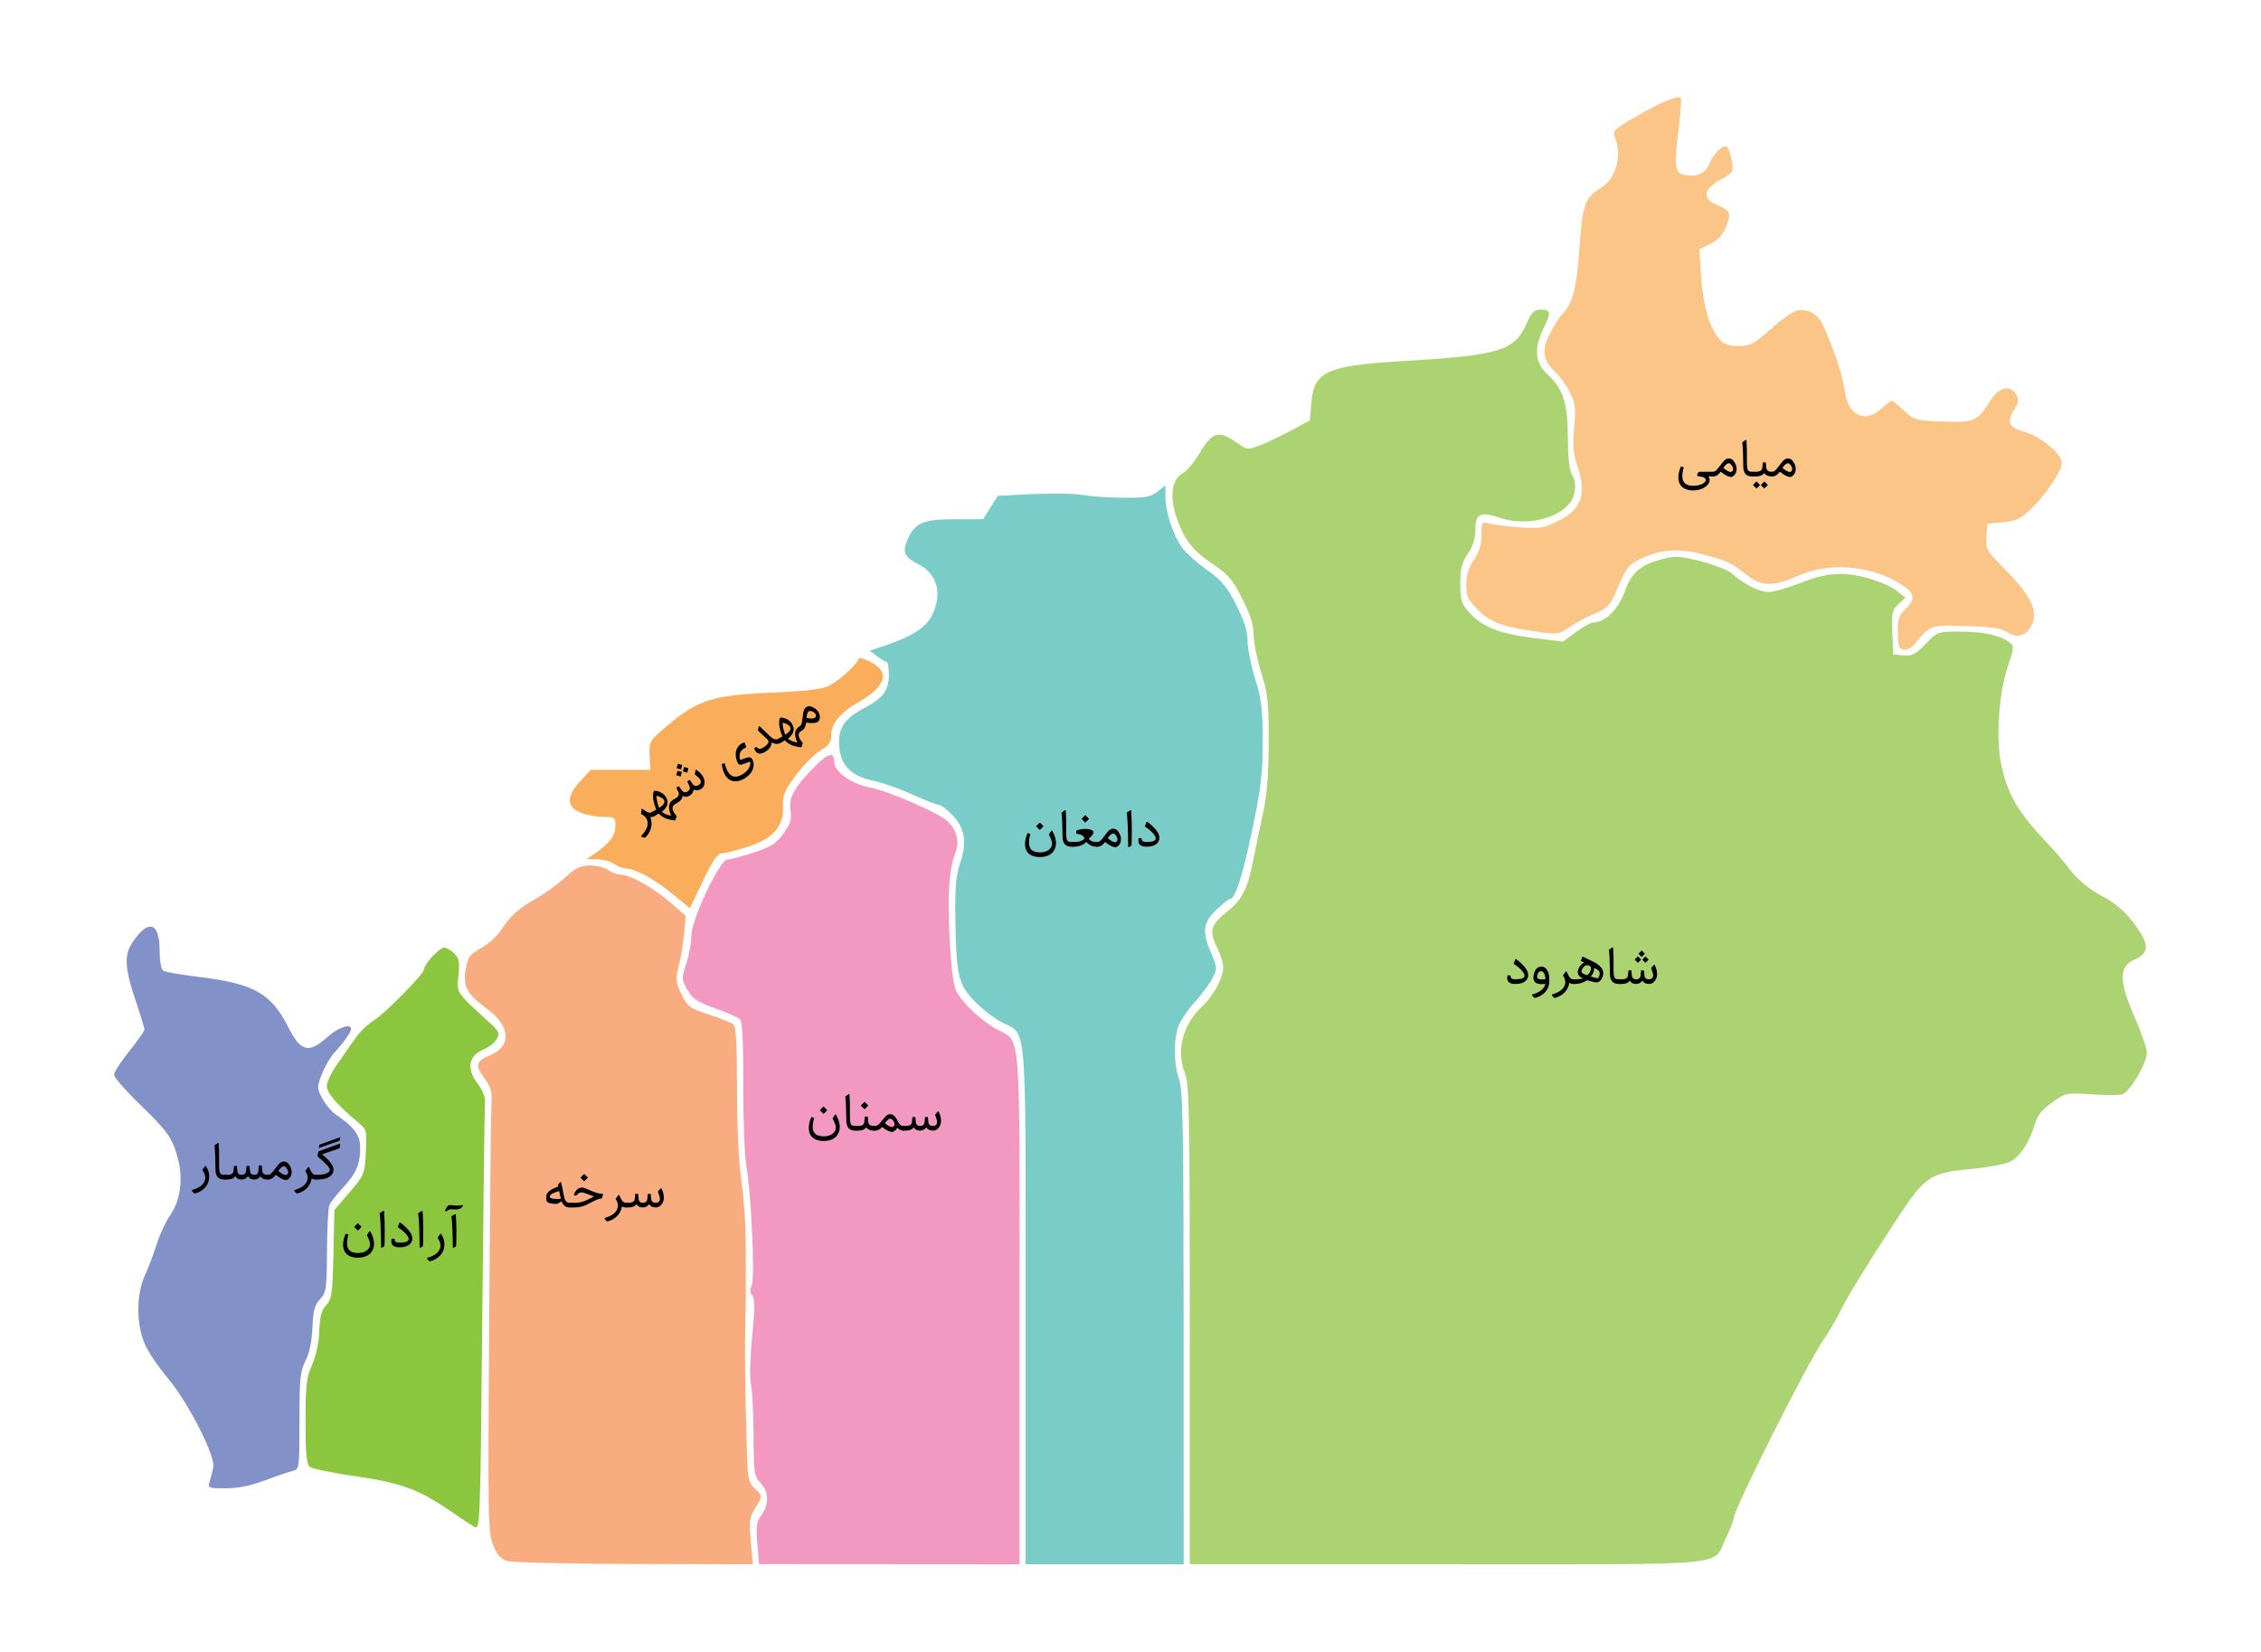 <?xml version="1.0" encoding="utf-8"?>
<!-- Generator: Adobe Illustrator 22.0.0, SVG Export Plug-In . SVG Version: 6.00 Build 0)  -->
<svg version="1.1" id="svg2" xmlns:cc="http://creativecommons.org/ns#" xmlns:dc="http://purl.org/dc/elements/1.1/" xmlns:rdf="http://www.w3.org/1999/02/22-rdf-syntax-ns#" xmlns="http://www.w3.org/2000/svg" xmlns:xlink="http://www.w3.org/1999/xlink" x="0px" y="0px" viewBox="0 0 595.275 435" enable-background="new 0 0 595.275 435" xml:space="preserve">
<g id="layer1">
	<a xlink:href="http://aryanic.com" id="سمنان"><path id="path3365" d="M199.388,406.503c-0.391-4.526-0.216-5.724,1.093-7.548c2.059-2.872,1.967-6.09-0.245-8.449   c-1.674-1.785-1.803-2.66-1.839-12.451c-0.021-5.792-0.33-11.875-0.687-13.516c-0.374-1.725-0.236-7.051,0.324-12.614   c0.745-7.388,0.752-9.896,0.03-10.765c-0.645-0.778-0.695-1.596-0.156-2.604c0.912-1.703-0.11-24.308-1.44-31.834   c-0.466-2.64-0.818-12.136-0.782-21.102c0.045-10.905-0.226-16.594-0.816-17.184c-0.484-0.485-3.438-1.791-6.559-2.898   c-4.711-1.674-5.955-2.501-7.314-4.872c-1.583-2.761-1.594-2.995-0.3-6.95c0.737-2.252,1.34-5.57,1.34-7.373   c0-4.213,7.499-20.025,9.488-20.009c0.722,0.006,3.801-0.799,6.844-1.79c4.573-1.488,5.938-2.355,7.866-5.011   c1.851-2.544,2.244-3.773,1.901-5.915c-0.555-3.457,0.809-6.068,5.882-11.277c3.925-4.03,5.618-4.546,5.618-1.711   c0,2.623,4.606,5.882,9.601,6.792c4.337,0.79,17.531,6.483,19.956,8.612c2.658,2.332,3.533,5.432,2.379,8.433   c-1.724,4.484-2.146,10.476-1.567,22.259c0.411,8.396,0.966,12.723,1.845,14.399c1.641,3.13,6.55,7.717,10.661,9.962   c6.357,3.471,5.928-1.868,5.928,73.563v67.279l-34.292-0.023l-34.292-0.021L199.388,406.503L199.388,406.503z" fill="#F399C1"/></a>
	<g>
		<path d="M220.891,298.024c-0.561,1.622-1.937,2.434-4.129,2.434c-0.971,0-1.789-0.21-2.454-0.629    c-0.912-0.574-1.367-1.513-1.367-2.816c0-0.93,0.223-1.887,0.67-2.871l0.752,0.226c-0.26,0.852-0.39,1.625-0.39,2.317    c0,1.695,0.946,2.543,2.837,2.543c1.426,0,2.417-0.444,2.974-1.333c0.173-0.27,0.26-0.604,0.26-1.005    c0-0.515-0.28-1.302-0.841-2.358l0.656-1.005c0.041-0.055,0.082-0.082,0.123-0.082c0.05,0,0.125,0.093,0.226,0.28    c0.592,1.117,0.889,2.133,0.889,3.049C221.096,297.215,221.028,297.633,220.891,298.024z M216.906,291.441l0.848,0.848    c0.037,0.041,0.03,0.089-0.021,0.144l-0.807,0.813c-0.068,0.059-0.134,0.057-0.198-0.007l-0.793-0.793    c-0.064-0.063-0.064-0.128,0-0.191l0.813-0.813C216.803,291.391,216.855,291.391,216.906,291.441z"/>
		<path d="M225.478,297.73h-0.369c-1.449,0-2.212-0.797-2.29-2.393c-0.027-0.523-0.045-1.47-0.055-2.837    c-0.014-1.29-0.082-2.552-0.205-3.787l0.902-0.595c0.123-0.082,0.191-0.016,0.205,0.198c0.086,1.099,0.121,2.933,0.103,5.503    c-0.009,1.268,0.093,2.039,0.308,2.317c0.182,0.241,0.538,0.362,1.066,0.362h0.335c0.109,0,0.164,0.178,0.164,0.533v0.171    C225.642,297.555,225.587,297.73,225.478,297.73z"/>
		<path d="M227.549,295.447l0.13-1.408h0.786l0.137,1.415c0.068,0.697,0.551,1.046,1.449,1.046h0.137    c0.109,0,0.164,0.178,0.164,0.533v0.171c0,0.351-0.055,0.526-0.164,0.526h-0.123c-0.957,0-1.623-0.297-1.996-0.889    c-0.428,0.592-1.098,0.889-2.01,0.889h-0.649c-0.25,0-0.376-0.176-0.376-0.526v-0.171c0-0.355,0.125-0.533,0.376-0.533h0.615    C226.977,296.5,227.485,296.148,227.549,295.447z M227.686,290.211l0.848,0.848c0.037,0.041,0.03,0.089-0.021,0.144l-0.807,0.813    c-0.068,0.059-0.134,0.057-0.198-0.007l-0.793-0.793c-0.064-0.063-0.064-0.128,0-0.191l0.813-0.813    C227.583,290.16,227.635,290.16,227.686,290.211z"/>
		<path d="M230.113,296.5h0.246c0.456,0,0.889-0.253,1.299-0.759c0.702-0.856,1.203-1.444,1.504-1.764    c0.365-0.383,0.777-0.574,1.237-0.574c0.401,0,0.743,0.146,1.025,0.438c0.378,0.378,0.772,0.987,1.183,1.825    c0.264,0.557,0.693,0.834,1.285,0.834h0.123c0.109,0,0.164,0.178,0.164,0.533v0.171c0,0.351-0.055,0.526-0.164,0.526h-0.123    c-0.647,0-1.206-0.253-1.675-0.759c-0.41,0.729-0.868,1.097-1.374,1.101c-0.629,0-1.497-0.434-2.604-1.299    c-0.506,0.639-1.13,0.957-1.873,0.957h-0.253c-0.25,0-0.376-0.176-0.376-0.526v-0.171    C229.737,296.678,229.862,296.5,230.113,296.5z M232.99,295.782c0.761,0.661,1.358,0.991,1.791,0.991    c0.483,0,0.725-0.253,0.725-0.759c0-0.296-0.112-0.597-0.335-0.902c-0.25-0.347-0.533-0.52-0.848-0.52    C233.982,294.593,233.537,294.989,232.99,295.782z"/>
		<path d="M237.94,296.5h0.561c0.998,0,1.529-0.346,1.593-1.039l0.116-1.306h0.779l0.116,1.292c0.059,0.701,0.438,1.053,1.135,1.053    c0.715,0,1.105-0.344,1.169-1.032l0.123-1.306h0.772l0.116,1.313c0.059,0.684,0.451,1.025,1.176,1.025    c0.748-0.004,1.124-0.367,1.128-1.087c0-0.255-0.18-0.88-0.54-1.873l0.745-0.861c0.078-0.091,0.164-0.038,0.26,0.157    c0.378,0.82,0.567,1.598,0.567,2.331c0,0.638-0.185,1.21-0.554,1.716c-0.41,0.564-0.927,0.848-1.552,0.848    c-0.834,0-1.413-0.294-1.736-0.882c-0.442,0.588-1.012,0.882-1.709,0.882c-0.775,0-1.324-0.294-1.647-0.882    c-0.383,0.588-1.08,0.882-2.092,0.882h-0.526c-0.25,0-0.376-0.176-0.376-0.526v-0.171C237.564,296.678,237.689,296.5,237.94,296.5    z"/>
	</g>
	<a xlink:href="http://aryanic.com" id="میامی"><path id="path3363" d="M500.173,170.591c-0.293-0.293-0.533-2.291-0.533-4.438c0-3.138,0.392-4.269,2-5.758   c2.753-2.552,2.511-4.11-1-6.428c-7.645-5.046-19.014-6.035-27.178-2.364c-6.492,2.919-9.761,2.88-13.56-0.164   c-4.007-3.212-5.223-3.781-11.712-5.487c-6.252-1.643-11.064-1.29-16.182,1.187c-3.361,1.627-3.825,2.252-6.678,8.997   c-1.368,3.236-2.19,4.058-5.451,5.445c-2.112,0.898-5.13,2.521-6.706,3.604c-2.745,1.887-3.118,1.936-8.786,1.132   c-8.847-1.255-11.997-2.441-15.329-5.773c-2.589-2.589-3.02-3.527-3.02-6.584c0-2.483,0.605-4.459,2-6.512   c1.396-2.058,2-4.027,2-6.529c0-3.509,0.045-3.57,2.199-3.025c1.21,0.306,4.816,0.748,8.016,0.981   c5.21,0.381,6.261,0.199,10.109-1.749c6.174-3.123,7.472-7.127,4.799-14.802c-0.944-2.713-1.121-5.1-0.716-9.688   c0.467-5.264,0.314-6.532-1.135-9.367c-0.92-1.804-2.553-4.104-3.628-5.112c-3.492-3.273-3.903-5.778-1.671-10.182   c1.079-2.131,2.47-4.381,3.09-5.001c2.949-2.949,3.971-6.727,4.715-17.43c0.814-11.693,1.439-13.481,5.597-16.01   c3.986-2.425,5.699-8.279,3.848-13.152c-0.74-1.946-0.479-2.221,5.377-5.648c6.159-3.605,11.17-5.707,11.891-4.986   c0.211,0.211,0.008,3.387-0.452,7.059c-1.35,10.756-1.187,12.599,1.162,13.189c3.193,0.802,5.71-0.24,6.772-2.804   c1.236-2.985,3.837-5.398,4.75-4.409c0.376,0.407,0.918,2.058,1.204,3.668c0.498,2.808,0.38,3.004-2.903,4.812   c-4.588,2.526-5.017,5.043-1.135,6.665c3.714,1.552,3.964,2.134,2.493,5.811c-0.876,2.188-2.11,3.532-4.131,4.495l-2.883,1.374   l0.468,7.203c0.498,7.685,2.228,13.587,4.838,16.513c1.192,1.337,2.487,1.8,5.036,1.8c3.027,0,4.011-0.518,8.378-4.414   c2.721-2.428,5.819-4.633,6.889-4.902c2.801-0.703,5.66,0.89,7.002,3.901c2.981,6.688,5.188,13.379,5.689,17.244   c0.844,6.521,5.37,8.641,9.76,4.57c1.187-1.1,2.351-2,2.587-2c0.236,0,1.68,1.167,3.208,2.594   c2.656,2.479,3.104,2.605,10.227,2.879c8.319,0.318,9.071-0.019,12.664-5.673c2.201-3.463,5.256-4.076,6.716-1.346   c0.688,1.284,0.604,2.083-0.371,3.572c-2.302,3.511-1.665,5.073,2.514,6.178c4.165,1.102,9.829,5.828,9.829,8.203   c0,2.037-4.104,8.196-7.975,11.974c-2.737,2.669-3.933,3.247-7.442,3.6l-4.183,0.42l-0.247,3.422c-0.232,3.219,0.021,3.694,4.307,8   c7.497,7.536,9.52,11.679,7.521,15.412c-1.46,2.729-3.705,3.384-6.138,1.79c-1.669-1.094-4.217-1.485-11.008-1.691   c-9.487-0.289-9.429-0.309-13.428,4.569C502.856,171.122,501.181,171.601,500.173,170.591L500.173,170.591z" fill="#FCC588"/></a>
	<g>
		<path d="M445.762,127.917c1.408,0,2.438-0.328,3.09-0.984c0.168-0.168,0.253-0.333,0.253-0.492c0-0.228-0.128-0.431-0.383-0.608    c-0.26-0.182-0.629-0.301-1.107-0.355c-0.424-0.041-0.661-0.075-0.711-0.103c-0.05-0.023-0.068-0.096-0.055-0.219    c0.082-0.615,0.284-0.923,0.608-0.923h3.589c0.109,0,0.164,0.178,0.164,0.533v0.171c0,0.351-0.055,0.526-0.164,0.526l-1.34-0.007    c0.278,0.201,0.417,0.506,0.417,0.916c0,0.72-0.436,1.37-1.306,1.948c-0.825,0.551-1.859,0.827-3.104,0.827    c-0.957,0-1.772-0.209-2.447-0.629c-0.921-0.574-1.381-1.513-1.381-2.816c0-0.93,0.224-1.887,0.67-2.871l0.752,0.226    c-0.26,0.852-0.39,1.625-0.39,2.317C442.919,127.074,443.866,127.921,445.762,127.917z"/>
		<path d="M450.978,124.232h0.109c0.36,0,0.776-0.312,1.251-0.937c0.557-0.729,0.998-1.296,1.326-1.702    c0.469-0.583,0.967-0.875,1.49-0.875c0.51,0,0.932,0.219,1.265,0.656c0.528,0.688,0.793,1.39,0.793,2.105    c0,0.711-0.226,1.283-0.677,1.716c-0.287,0.273-0.557,0.41-0.807,0.41c-0.629,0-1.527-0.458-2.693-1.374    c-0.625,0.82-1.271,1.23-1.941,1.23h-0.116c-0.251,0-0.376-0.175-0.376-0.526v-0.171    C450.602,124.41,450.727,124.232,450.978,124.232z M453.719,123.207c0.824,0.711,1.461,1.066,1.907,1.066    c0.191,0,0.35-0.065,0.476-0.195c0.125-0.13,0.188-0.304,0.188-0.523c0-0.324-0.109-0.64-0.328-0.95    c-0.287-0.415-0.559-0.622-0.813-0.622C454.757,121.983,454.28,122.391,453.719,123.207z"/>
		<path d="M461.635,125.463h-0.369c-1.449,0-2.213-0.797-2.29-2.393c-0.027-0.524-0.046-1.47-0.055-2.837    c-0.014-1.29-0.082-2.552-0.205-3.787l0.902-0.595c0.123-0.082,0.191-0.016,0.205,0.198c0.087,1.098,0.12,2.933,0.103,5.503    c-0.01,1.267,0.094,2.04,0.308,2.317c0.183,0.242,0.538,0.362,1.066,0.362h0.335c0.109,0,0.164,0.178,0.164,0.533v0.171    C461.8,125.288,461.745,125.463,461.635,125.463z"/>
		<path d="M461.567,124.232h0.684c1.09,0,1.666-0.351,1.729-1.053l0.13-1.408h0.786l0.137,1.415    c0.068,0.697,0.552,1.046,1.449,1.046h0.137c0.109,0,0.164,0.178,0.164,0.533v0.171c0,0.351-0.055,0.526-0.164,0.526h-0.123    c-0.957,0-1.622-0.296-1.996-0.889c-0.429,0.592-1.167,0.889-2.215,0.889h-0.718c-0.25,0-0.376-0.175-0.376-0.526v-0.171    C461.191,124.41,461.317,124.232,461.567,124.232z M462.531,126.851l0.807,0.807c0.036,0.045,0.03,0.091-0.021,0.137l-0.772,0.779    c-0.063,0.059-0.126,0.059-0.185,0l-0.766-0.766c-0.059-0.059-0.057-0.121,0.007-0.185l0.772-0.772    C462.425,126.8,462.476,126.8,462.531,126.851z M464.602,128.573c-0.059,0.059-0.121,0.059-0.185,0l-0.759-0.766    c-0.059-0.059-0.057-0.121,0.007-0.185l0.772-0.772c0.051-0.05,0.1-0.05,0.15,0l0.813,0.813c0.041,0.037,0.034,0.08-0.021,0.13    L464.602,128.573z"/>
		<path d="M466.544,124.232h0.109c0.359,0,0.777-0.312,1.251-0.937c0.556-0.729,0.998-1.296,1.326-1.702    c0.47-0.583,0.966-0.875,1.49-0.875c0.511,0,0.933,0.219,1.265,0.656c0.529,0.688,0.793,1.39,0.793,2.105    c0,0.711-0.226,1.283-0.677,1.716c-0.287,0.273-0.556,0.41-0.807,0.41c-0.629,0-1.526-0.458-2.693-1.374    c-0.624,0.82-1.271,1.23-1.941,1.23h-0.116c-0.25,0-0.376-0.175-0.376-0.526v-0.171    C466.168,124.41,466.294,124.232,466.544,124.232z M469.285,123.207c0.825,0.711,1.46,1.066,1.907,1.066    c0.191,0,0.35-0.065,0.475-0.195c0.126-0.13,0.188-0.304,0.188-0.523c0-0.324-0.109-0.64-0.328-0.95    c-0.287-0.415-0.558-0.622-0.813-0.622C470.321,121.983,469.845,122.391,469.285,123.207z"/>
	</g>
	<a xlink:href="http://aryanic.com" id="سرخه"><path id="path3361" d="M133.636,411.072c-1.805-0.531-2.752-1.568-3.816-4.178   c-1.321-3.236-1.391-7.16-1.037-58.222c0.208-30.114,0.484-56.372,0.613-58.353c0.187-2.864-0.193-4.17-1.86-6.399   c-2.503-3.345-2.245-4.467,1.372-5.979c5.882-2.457,5.594-7.646-0.683-12.281c-5.365-3.965-6.388-5.897-5.575-10.535   c0.552-3.15,1.055-3.831,4.051-5.482c1.882-1.039,4.26-3.201,5.283-4.805c2.325-3.645,4.573-5.635,9.603-8.505   c2.173-1.24,5.452-3.64,7.29-5.333c2.697-2.488,3.945-3.079,6.496-3.079c1.737,0,3.856,0.528,4.711,1.174   c0.855,0.645,2.303,1.186,3.218,1.2c2.563,0.039,8.327,3.244,12.998,7.227l4.223,3.6l-0.368,4.4   c-0.202,2.42-0.833,6.291-1.399,8.601c-0.949,3.861-0.896,4.486,0.676,7.718c1.572,3.237,2.14,3.658,7.158,5.304   c2.997,0.984,5.899,2.146,6.449,2.58c0.741,0.588,1,5.008,1,17.1c0,10.099,0.44,19.274,1.157,24.102   c0.636,4.287,1.151,11.755,1.146,16.596c-0.008,4.84,0.002,10.239,0.02,12c0.018,1.76-0.039,5.719-0.123,8.799   c-0.185,6.697-0.1,15.252,0.303,30.554c0.276,10.543,0.428,11.474,2.099,13.03c2.193,2.045,2.192,1.992,0.133,5.326   c-1.467,2.373-1.601,3.42-1.107,8.693l0.563,5.997l-31.093-0.072C150.029,411.81,134.957,411.461,133.636,411.072L133.636,411.072z   " fill="#F9AC80"/></a>
	<g>
		<path d="M150.305,317.963h-0.355c-1.007,0-1.705-0.54-2.092-1.62l-1.176,0.697h-0.007c-1.727-0.027-2.659-0.314-2.796-0.861    c-0.041-0.164-0.064-0.441-0.068-0.834c0-0.264,0.032-0.503,0.096-0.718c0.242-0.82,1.265-1.538,3.069-2.153l-0.089-0.458    l0.554-0.656c0.059-0.068,0.1-0.106,0.123-0.116c0.1-0.045,0.178,0.068,0.232,0.342l0.731,3.609    c0.205,1.025,0.681,1.538,1.429,1.538h0.349c0.109,0,0.164,0.178,0.164,0.533v0.171    C150.469,317.788,150.415,317.963,150.305,317.963z M144.782,315.276c0.146,0.297,0.761,0.444,1.846,0.444    c0.187,0,0.39-0.004,0.608-0.014l0.424-0.021l-0.458-2.051c-1.235,0.388-1.982,0.718-2.242,0.991    c-0.15,0.155-0.226,0.306-0.226,0.451C144.734,315.146,144.75,315.213,144.782,315.276z"/>
		<path d="M155.125,313.349c1.449,0.675,2.618,1.015,3.507,1.019c0.127,0,0.171,0.068,0.13,0.205l-0.308,1.032    c-0.72,0.019-1.814,0.444-3.281,1.278c-1.271,0.721-2.536,1.08-3.794,1.08h-1.142c-0.25,0-0.376-0.175-0.376-0.526v-0.171    c0-0.355,0.125-0.533,0.376-0.533h1.374c1.043,0,2.212-0.337,3.507-1.012l1.299-0.67c-0.26-0.055-0.884-0.277-1.873-0.67    c-0.633-0.255-1.124-0.383-1.47-0.383c-0.451,0-0.927,0.306-1.429,0.916l-0.581-0.273l0.055-0.137    c0.488-1.198,1.206-1.795,2.153-1.791C153.61,312.718,154.227,312.93,155.125,313.349z M153.874,309.199l0.848,0.848    c0.037,0.041,0.03,0.089-0.021,0.144l-0.807,0.813c-0.068,0.06-0.134,0.058-0.198-0.007l-0.793-0.793    c-0.064-0.063-0.064-0.127,0-0.191l0.813-0.813C153.771,309.149,153.823,309.149,153.874,309.199z"/>
		<path d="M159.26,320.704c1.969-0.542,3.094-1.467,3.377-2.775c0.032-0.132,0.048-0.282,0.048-0.451    c0-0.578-0.205-1.166-0.615-1.764l0.752-1.032c0.078-0.104,0.164-0.055,0.26,0.15c0.228,0.479,0.426,0.866,0.595,1.162    c0.283,0.492,0.663,0.738,1.142,0.738h0.212c0.109,0,0.164,0.178,0.164,0.533v0.171c0,0.352-0.055,0.526-0.164,0.526h-0.178    c-0.433,0-0.8-0.1-1.101-0.301c-0.082,0.516-0.25,1.023-0.506,1.524c-0.401,0.757-1.021,1.384-1.859,1.88    c-0.424,0.251-0.875,0.434-1.354,0.547c-0.05,0.014-0.1,0.021-0.15,0.021c-0.096,0-0.216-0.077-0.362-0.232    c-0.055-0.055-0.134-0.154-0.239-0.301c-0.086-0.113-0.13-0.205-0.13-0.273C159.151,320.764,159.188,320.723,159.26,320.704z"/>
		<path d="M164.962,316.732h0.561c0.998,0,1.529-0.346,1.593-1.039l0.116-1.306h0.779l0.116,1.292    c0.059,0.702,0.438,1.053,1.135,1.053c0.715,0,1.105-0.344,1.169-1.032l0.123-1.306h0.772l0.116,1.313    c0.059,0.684,0.451,1.025,1.176,1.025c0.748-0.004,1.124-0.366,1.128-1.087c0-0.255-0.18-0.879-0.54-1.873l0.745-0.861    c0.078-0.091,0.164-0.038,0.26,0.157c0.378,0.82,0.567,1.598,0.567,2.331c0,0.639-0.185,1.21-0.554,1.716    c-0.41,0.565-0.927,0.848-1.552,0.848c-0.834,0-1.413-0.294-1.736-0.882c-0.442,0.588-1.012,0.882-1.709,0.882    c-0.775,0-1.324-0.294-1.647-0.882c-0.383,0.588-1.08,0.882-2.092,0.882h-0.526c-0.25,0-0.376-0.175-0.376-0.526v-0.171    C164.586,316.91,164.711,316.732,164.962,316.732z"/>
	</g>
	<a xlink:href="http://aryanic.com" id="دامغان"><path id="path3359" d="M270.036,344.247c0-76.145,0.351-71.716-5.909-74.847c-3.806-1.901-8.962-6.578-10.449-9.475   c-1.561-3.039-1.99-6.632-2.153-18c-0.117-8.135,0.16-11.333,1.273-14.682c1.849-5.563,1.246-9.211-2.089-12.65   c-1.422-1.467-3.034-2.668-3.585-2.668c-0.549,0-3.697-1.23-6.996-2.734c-3.301-1.504-7.946-3.138-10.326-3.631   c-5.643-1.172-8.427-3.962-8.848-8.867c-0.408-4.757,1.206-7.358,6.227-10.029c5.346-2.844,6.816-4.768,6.839-8.939   c0.01-1.87-0.252-3.408-0.582-3.417c-0.33-0.009-1.466-0.684-2.524-1.497l-1.924-1.479l3.124-1.021   c7.468-2.438,11.579-4.958,13.166-8.067c2.941-5.766,1.609-11.044-3.438-13.619c-3.707-1.892-4.306-3.159-2.986-6.341   c1.887-4.555,4.141-5.559,12.481-5.559h7.48l1.94-3.074l1.941-3.074l9.069-0.474c4.988-0.261,10.869-0.159,13.069,0.226   c2.199,0.385,7.102,0.722,10.893,0.749c5.807,0.04,7.225-0.214,8.999-1.61l2.108-1.658v3.115c0,3.981,2.125,10.292,4.544,13.495   c1.036,1.372,3.948,3.948,6.47,5.724c3.749,2.64,5.135,4.304,7.587,9.106c2.14,4.189,3.004,6.909,3.012,9.476   c0.008,1.98,0.906,6.48,2,10c1.679,5.402,1.987,7.988,1.987,16.583c0,8.566-0.441,12.286-2.788,23.417   c-2.595,12.315-4.433,17.99-5.832,18.008c-0.317,0.004-1.93,1.285-3.579,2.85c-3.543,3.357-3.818,5.742-1.337,11.512   c1.597,3.709,1.607,3.975,0.293,6.549c-0.754,1.475-2.79,4.233-4.523,6.129c-1.734,1.897-3.667,4.676-4.293,6.174   c-1.446,3.461-1.406,10.24,0.084,14.379c0.966,2.681,1.154,13.277,1.165,65.4l0.012,62.199h-20.8h-20.801V344.247L270.036,344.247z   " fill="#79CCC7"/></a>
	<g>
		<path d="M277.824,223.257c-0.561,1.622-1.937,2.434-4.129,2.434c-0.971,0-1.789-0.21-2.454-0.629    c-0.912-0.574-1.367-1.513-1.367-2.816c0-0.93,0.223-1.887,0.67-2.871l0.752,0.226c-0.26,0.852-0.39,1.625-0.39,2.317    c0,1.695,0.946,2.543,2.837,2.543c1.426,0,2.417-0.444,2.974-1.333c0.173-0.27,0.26-0.604,0.26-1.005    c0-0.515-0.28-1.302-0.841-2.358l0.656-1.005c0.041-0.055,0.082-0.082,0.123-0.082c0.05,0,0.125,0.093,0.226,0.28    c0.592,1.117,0.889,2.133,0.889,3.049C278.029,222.447,277.961,222.865,277.824,223.257z M273.839,216.674l0.848,0.848    c0.037,0.041,0.03,0.089-0.021,0.144l-0.807,0.813c-0.068,0.059-0.134,0.057-0.198-0.007l-0.793-0.793    c-0.064-0.064-0.064-0.127,0-0.191l0.813-0.813C273.736,216.624,273.788,216.624,273.839,216.674z"/>
		<path d="M282.411,222.963h-0.369c-1.449,0-2.212-0.797-2.29-2.393c-0.027-0.523-0.045-1.47-0.055-2.837    c-0.014-1.29-0.082-2.552-0.205-3.787l0.902-0.595c0.123-0.082,0.191-0.016,0.205,0.198c0.086,1.098,0.121,2.933,0.103,5.503    c-0.009,1.268,0.093,2.039,0.308,2.317c0.182,0.241,0.538,0.362,1.066,0.362h0.335c0.109,0,0.164,0.178,0.164,0.533v0.171    C282.575,222.787,282.52,222.963,282.411,222.963z"/>
		<path d="M282.343,221.732h0.472c1.326,0,2.233-0.316,2.721-0.95c-0.237-0.725-0.959-1.132-2.167-1.224v-0.793    c0.515-0.314,1.324-0.475,2.427-0.479c0.674,0,1.214,0.1,1.62,0.301c0.342,0.174,0.499,0.387,0.472,0.643    c-0.041,0.414-0.454,0.961-1.237,1.641c0.392,0.574,1.071,0.861,2.037,0.861h0.287c0.109,0,0.164,0.178,0.164,0.533v0.171    c0,0.351-0.055,0.526-0.164,0.526h-0.308c-1.039,0-1.917-0.414-2.632-1.244c-0.93,0.824-2.007,1.24-3.233,1.244h-0.458    c-0.25,0-0.376-0.176-0.376-0.526v-0.171C281.967,221.91,282.092,221.732,282.343,221.732z M285.808,214.726l0.848,0.848    c0.037,0.041,0.03,0.089-0.021,0.144l-0.807,0.813c-0.068,0.059-0.134,0.057-0.198-0.007l-0.793-0.793    c-0.064-0.064-0.064-0.127,0-0.191l0.813-0.813C285.706,214.675,285.758,214.675,285.808,214.726z"/>
		<path d="M288.898,221.732h0.109c0.36,0,0.777-0.313,1.251-0.937c0.556-0.729,0.998-1.296,1.326-1.702    c0.469-0.584,0.966-0.875,1.49-0.875c0.51,0,0.932,0.219,1.265,0.656c0.529,0.688,0.793,1.391,0.793,2.105    c0,0.711-0.226,1.283-0.677,1.716c-0.287,0.273-0.556,0.41-0.807,0.41c-0.629,0-1.527-0.458-2.693-1.374    c-0.625,0.82-1.271,1.23-1.941,1.23h-0.116c-0.25,0-0.376-0.176-0.376-0.526v-0.171    C288.522,221.91,288.648,221.732,288.898,221.732z M291.639,220.707c0.825,0.711,1.46,1.066,1.907,1.066    c0.191,0,0.35-0.064,0.475-0.195c0.125-0.129,0.188-0.304,0.188-0.522c0-0.323-0.109-0.64-0.328-0.95    c-0.287-0.414-0.558-0.622-0.813-0.622C292.676,219.483,292.2,219.891,291.639,220.707z"/>
		<path d="M297.026,223.052c-0.041-4.671-0.168-7.707-0.383-9.105l0.991-0.595c0.114-0.068,0.178-0.004,0.191,0.191    c0.1,1.618,0.153,3.113,0.157,4.484c-0.004,2.898-0.027,4.391-0.068,4.478C297.751,222.865,297.454,223.047,297.026,223.052z"/>
		<path d="M300.567,220.734c0,0.273,0.045,0.477,0.137,0.608c0.178,0.26,0.559,0.39,1.142,0.39c1.622,0,2.434-0.314,2.434-0.943    c0-0.154-0.052-0.338-0.157-0.547c-0.359-0.766-1.265-1.631-2.714-2.598l0.438-1.169c0.046-0.123,0.167-0.109,0.362,0.041    c2.027,1.586,3.042,2.958,3.042,4.115c0,0.319-0.06,0.597-0.178,0.834c-0.483,0.998-1.556,1.497-3.22,1.497    c-1.436,0-2.148-0.523-2.14-1.572c0-0.219,0.032-0.463,0.096-0.731L300.567,220.734z"/>
	</g>
	<a xlink:href="http://aryanic.com" id="مهدی شهر"><path id="path3357" d="M177.236,235.535c-4.741-3.926-9.968-6.795-12.453-6.836c-0.852-0.014-2.246-0.555-3.101-1.2   c-0.854-0.645-2.834-1.193-4.399-1.216l-2.848-0.043l2-1.357c3.919-2.661,5.6-4.859,5.6-7.322c0-2.313-0.165-2.437-3.227-2.437   c-1.773,0-4.474-0.52-6-1.159c-3.708-1.549-3.718-4.236-0.031-8.253l2.743-2.988h7.857h7.855l-0.189-3.758   c-0.188-3.712-0.126-3.813,4.96-8.128c7.683-6.517,11.76-7.784,27.229-8.46c9.467-0.414,13.425-0.899,15.2-1.862   c2.853-1.547,7.601-5.951,7.601-7.049c0-0.426,1.439-0.041,3.199,0.857c5.222,2.664,4.03,6.47-3.341,10.668   c-4.62,2.631-7.06,5.625-7.06,8.667c0,1.818-0.628,2.689-2.905,4.033c-1.599,0.943-4.491,3.869-6.431,6.502   c-3.01,4.089-3.499,5.285-3.349,8.192c0.271,5.233-2.643,8.526-9.43,10.657c-2.945,0.924-5.994,1.681-6.773,1.681   c-0.999,0-2.438,2.14-4.865,7.228l-3.446,7.227L177.236,235.535L177.236,235.535z" fill="#FAAE5C"/></a>
	<g>
		<path d="M168.849,220.067c1.431-1.457,1.94-2.822,1.528-4.096c-0.039-0.13-0.101-0.269-0.185-0.414    c-0.291-0.5-0.763-0.906-1.418-1.217l0.133-1.271c0.015-0.13,0.114-0.13,0.3,0c0.438,0.299,0.804,0.535,1.098,0.707    c0.492,0.284,0.944,0.306,1.358,0.066l0.184-0.106c0.094-0.055,0.23,0.071,0.409,0.379l0.086,0.147    c0.176,0.304,0.217,0.483,0.122,0.538l-0.153,0.089c-0.375,0.218-0.742,0.314-1.104,0.292c0.188,0.487,0.297,1.011,0.328,1.572    c0.032,0.855-0.189,1.709-0.666,2.56c-0.24,0.43-0.539,0.813-0.896,1.152c-0.036,0.037-0.077,0.067-0.12,0.093    c-0.082,0.049-0.226,0.042-0.43-0.019c-0.074-0.021-0.193-0.066-0.357-0.14c-0.133-0.056-0.216-0.113-0.25-0.172    C168.785,220.173,168.796,220.119,168.849,220.067z"/>
		<path d="M171.788,213.771l0.999-0.58c-0.564-1.3-0.849-2.484-0.852-3.552c0.001-0.78,0.108-1.235,0.322-1.365    c0.154-0.089,0.495-0.055,1.023,0.102c0.935,0.275,1.62,0.791,2.06,1.547c0.421,0.725,0.52,1.419,0.298,2.08    c-0.224,0.667-0.693,1.261-1.409,1.781c0.692,0.547,1.514,0.882,2.465,1.005c-0.886-2.063-0.716-3.45,0.51-4.161l0.136-0.079    c0.095-0.055,0.231,0.072,0.41,0.379l0.085,0.147c0.177,0.304,0.217,0.483,0.123,0.538l-0.178,0.104    c-0.82,0.476-0.936,1.22-0.348,2.233c0.221,0.382,0.465,0.697,0.729,0.944l-0.372,1.172c-2.059-0.197-3.504-0.81-4.338-1.838    l-1.047,0.607c-0.217,0.126-0.413,0.037-0.59-0.267l-0.085-0.147C171.552,214.113,171.571,213.896,171.788,213.771z     M173.528,212.737c1.219-0.76,1.643-1.459,1.271-2.098c-0.227-0.39-0.872-0.763-1.938-1.12    C172.822,210.423,173.044,211.495,173.528,212.737z"/>
		<path d="M177.275,210.587l0.484-0.281c0.863-0.501,1.148-1.066,0.856-1.698l-0.555-1.188l0.674-0.391l0.749,1.059    c0.403,0.577,0.907,0.691,1.51,0.341c0.619-0.358,0.783-0.852,0.493-1.479l-0.549-1.191l0.668-0.388l0.76,1.077    c0.394,0.562,0.904,0.66,1.531,0.296c0.645-0.379,0.788-0.881,0.43-1.506c-0.128-0.221-0.597-0.67-1.406-1.349l0.212-1.119    c0.021-0.118,0.122-0.116,0.304,0.005c0.738,0.521,1.292,1.098,1.66,1.732c0.32,0.552,0.447,1.139,0.383,1.762    c-0.072,0.694-0.377,1.198-0.918,1.512c-0.721,0.419-1.369,0.455-1.943,0.109c-0.088,0.73-0.434,1.271-1.036,1.621    c-0.671,0.389-1.292,0.41-1.867,0.064c-0.036,0.701-0.491,1.305-1.367,1.813l-0.455,0.264c-0.217,0.126-0.413,0.037-0.589-0.267    l-0.086-0.147C177.039,210.93,177.058,210.713,177.275,210.587z M179.517,203.351l-0.271,1.019    c-0.013,0.06-0.049,0.084-0.109,0.071l-1.003-0.271c-0.056-0.015-0.074-0.051-0.056-0.11l0.271-1.019    c0.014-0.039,0.039-0.054,0.077-0.045l1.037,0.276C179.51,203.28,179.529,203.307,179.517,203.351z M178.51,201.153l1.037,0.275    c0.051,0.013,0.069,0.042,0.058,0.085l-0.271,1.019c-0.013,0.06-0.051,0.082-0.112,0.065l-1-0.265    c-0.056-0.015-0.074-0.052-0.056-0.11l0.268-1.024C178.447,201.157,178.473,201.143,178.51,201.153z M180.153,201.994l1.046,0.278    c0.044,0.011,0.059,0.038,0.045,0.077l-0.272,1.028c-0.012,0.054-0.047,0.075-0.107,0.062l-1.003-0.271    c-0.056-0.015-0.074-0.052-0.056-0.11l0.271-1.019C180.087,201.995,180.113,201.98,180.153,201.994z"/>
		<path d="M195.354,203.962c1.234-0.716,1.955-1.606,2.165-2.671c0.06-0.288,0.059-0.484-0.003-0.591    c-0.053-0.091-0.152-0.109-0.301-0.055l-1.59,0.582c-0.533,0.198-0.919,0.201-1.157,0.008c-0.074-0.063-0.146-0.155-0.217-0.277    c-0.142-0.245-0.272-0.611-0.394-1.1c-0.325-1.333-0.142-2.447,0.553-3.34c0.223-0.287,0.486-0.519,0.789-0.695    c0.253-0.146,0.532-0.256,0.838-0.327c0.115,0.254,0.264,0.681,0.444,1.283c-0.259,0.134-0.422,0.221-0.489,0.26    c-0.65,0.378-1.047,0.826-1.188,1.345c-0.144,0.542-0.116,1.126,0.084,1.753l1.721-0.604c0.668-0.229,1.145-0.1,1.428,0.389    c0.327,0.564,0.449,1.165,0.366,1.803c-0.183,1.355-1.014,2.467-2.491,3.334c-0.834,0.489-1.65,0.715-2.451,0.679    c-1.088-0.048-1.952-0.627-2.595-1.734c-0.444-0.765-0.721-1.711-0.832-2.837l0.764-0.182c0.203,0.867,0.479,1.6,0.826,2.2    C192.477,204.656,193.72,204.914,195.354,203.962z"/>
		<path d="M200.849,196.909c0.682-0.396,1.13-0.782,1.343-1.159c0.202-0.359,0.184-0.678-0.057-0.955    c-0.018-0.021-0.066-0.069-0.146-0.144l-2.428-2.25l0.188-1.025c0.035-0.211,0.136-0.237,0.301-0.08l2.682,2.578    c0.838,0.81,1.589,1.022,2.251,0.638l0.07-0.041c0.095-0.055,0.231,0.071,0.41,0.379l0.085,0.147    c0.177,0.304,0.217,0.483,0.123,0.538l-0.095,0.055c-0.776,0.451-1.57,0.408-2.382-0.128c-0.066,1.039-0.64,1.876-1.722,2.509    c-1.239,0.725-2.12,0.629-2.64-0.286c-0.109-0.189-0.205-0.416-0.284-0.681l0.693-0.316c0.138,0.236,0.278,0.389,0.424,0.458    C199.95,197.28,200.344,197.202,200.849,196.909z"/>
		<path d="M204.994,194.504l0.999-0.58c-0.564-1.3-0.849-2.484-0.852-3.552c0-0.78,0.107-1.235,0.322-1.365    c0.154-0.089,0.495-0.055,1.023,0.101c0.934,0.275,1.62,0.791,2.06,1.548c0.421,0.725,0.521,1.419,0.298,2.08    c-0.225,0.667-0.693,1.261-1.408,1.781c0.691,0.547,1.512,0.882,2.463,1.005c-0.885-2.063-0.716-3.45,0.511-4.161l0.136-0.079    c0.095-0.055,0.23,0.072,0.409,0.379l0.086,0.147c0.177,0.304,0.218,0.483,0.122,0.538l-0.177,0.103    c-0.819,0.476-0.937,1.22-0.349,2.233c0.223,0.383,0.465,0.697,0.729,0.944l-0.371,1.172c-2.058-0.197-3.504-0.81-4.338-1.838    l-1.047,0.607c-0.216,0.126-0.413,0.037-0.589-0.267l-0.086-0.147C204.758,194.847,204.777,194.63,204.994,194.504z     M206.734,193.471c1.219-0.76,1.643-1.459,1.272-2.098c-0.227-0.39-0.873-0.763-1.938-1.12    C206.028,191.156,206.251,192.229,206.734,193.471z"/>
		<path d="M210.481,191.32l0.094-0.055c0.312-0.181,0.516-0.66,0.612-1.438c0.115-0.909,0.213-1.622,0.293-2.138    c0.113-0.74,0.396-1.241,0.85-1.504c0.441-0.256,0.917-0.279,1.424-0.067c0.802,0.33,1.383,0.805,1.742,1.423    c0.356,0.615,0.448,1.223,0.276,1.823c-0.111,0.381-0.276,0.634-0.492,0.76c-0.544,0.316-1.551,0.371-3.02,0.164    c-0.129,1.023-0.482,1.703-1.062,2.039l-0.101,0.059c-0.217,0.125-0.413,0.037-0.59-0.267l-0.085-0.147    C210.245,191.663,210.264,191.446,210.481,191.32z M212.337,189.058c1.07,0.201,1.799,0.189,2.186-0.035    c0.165-0.096,0.27-0.232,0.313-0.407c0.043-0.176,0.01-0.357-0.101-0.547c-0.162-0.28-0.416-0.499-0.761-0.657    c-0.456-0.214-0.794-0.258-1.016-0.13C212.62,187.479,212.413,188.07,212.337,189.058z"/>
	</g>
	<a xlink:href="http://aryanic.com" id="شاهرود"><path id="path3355" d="M313.253,348.822c-0.008-54.289-0.176-63.5-1.209-65.974   c-2.467-5.903-0.724-12.976,4.371-17.726c3.093-2.885,5.628-7.568,5.628-10.4c0-1.135-0.749-3.531-1.664-5.324   c-2.134-4.184-1.591-6,2.821-9.433c3.79-2.949,5.339-6.056,6.797-13.643c0.465-2.42,1.552-7.64,2.414-11.6   c1.154-5.305,1.576-10.358,1.6-19.2c0.028-10.584-0.203-12.755-1.956-18.4c-1.094-3.52-1.993-8.02-1.999-10   c-0.009-2.561-0.878-5.304-3.013-9.505c-2.553-5.022-3.718-6.387-7.8-9.124c-5.368-3.598-7.579-6.484-9.577-12.5   c-1.776-5.348-1.106-9.835,1.69-11.333c1.106-0.592,3.175-3.07,4.597-5.507c3.103-5.321,4.917-5.861,9.353-2.786   c3.112,2.156,3.161,2.163,6.536,0.845c1.87-0.73,5.56-2.489,8.199-3.909l4.801-2.581l0.416-4.684   c0.732-8.244,3.98-9.737,23.763-10.925c26.12-1.569,29.701-2.672,33.02-10.17c1.173-2.652,1.942-3.421,3.425-3.421   c2.939,0,3.04,0.639,0.818,5.169c-2.454,5.002-2.118,8.869,1.022,11.771c4.227,3.906,5.426,7.549,5.483,16.66   c0.037,5.762,0.402,8.926,1.167,10.073c0.748,1.125,0.934,2.628,0.565,4.586c-1.096,5.84-11.328,9.315-19.468,6.612   c-5.329-1.77-6.612-1.168-6.612,3.103c0,2.311-0.642,4.349-2,6.35c-1.61,2.375-1.995,3.911-1.977,7.912   c0.021,4.391,0.304,5.273,2.448,7.631c3.386,3.723,8.013,5.536,16.925,6.631l7.666,0.942l3.427-2.52   c1.885-1.386,3.943-2.52,4.574-2.52c3.079,0,6.509-3.359,8.22-8.051c1.93-5.291,4.179-7.191,10.354-8.742   c3.09-0.777,4.587-0.666,9.946,0.739c3.473,0.909,7.056,2.335,7.964,3.17c3.01,2.762,7.22,4.879,9.652,4.854   c1.32-0.013,5.102-1.091,8.4-2.394c4.169-1.646,7.395-2.37,10.568-2.373c4.896-0.003,12.119,2.271,15.198,4.784l1.832,1.496   l-1.833,1.722c-1.635,1.534-1.809,2.347-1.601,7.459l0.233,5.737l2.698,0.258c2.275,0.217,3.191-0.254,5.83-3   c3.096-3.222,3.195-3.258,8.9-3.254c6.204,0.005,10.521,0.906,12.99,2.711c1.521,1.113,1.518,1.214-0.27,6.565   c-2.316,6.938-3.131,18.422-1.791,25.257c1.483,7.575,4.241,12.61,10.656,19.468c3.182,3.399,6.323,6.983,6.983,7.964   c1.969,2.921,5.764,6.077,9.727,8.091c2.051,1.042,4.973,3.435,6.495,5.315c5.411,6.697,5.666,9.105,1.169,11.084   c-3.987,1.755-3.942,5.707,0.169,15.049c1.781,4.05,3.239,8.251,3.239,9.339c0,2.845-4.538,10.497-6.535,11.019   c-0.925,0.242-4.613,0.232-8.197-0.021c-6.383-0.45-6.594-0.406-10.19,2.129c-2.753,1.94-3.917,3.418-4.65,5.906   c-1.387,4.696-3.812,8.366-6.419,9.715c-1.232,0.637-5.902,1.503-10.378,1.924c-10.681,1.005-12.142,1.985-19.328,12.979   c-8.209,12.56-12.964,20.295-14.931,24.296c-1.08,2.198-3.085,5.618-4.456,7.6c-4.397,6.358-23.715,44.765-23.715,47.149   c0,0.561-0.914,2.873-2.031,5.138c-3.76,7.616,3.657,6.917-73.248,6.917h-67.901L313.253,348.822L313.253,348.822z" fill="#ABD372"/></a>
	<g>
		<path d="M397.667,256.879c0,0.273,0.045,0.476,0.137,0.607c0.178,0.26,0.558,0.391,1.142,0.391c1.622,0,2.434-0.314,2.434-0.943    c0-0.155-0.053-0.338-0.157-0.547c-0.36-0.766-1.265-1.632-2.714-2.598l0.438-1.17c0.045-0.123,0.166-0.109,0.362,0.041    c2.027,1.586,3.042,2.958,3.042,4.115c0,0.319-0.06,0.598-0.178,0.834c-0.483,0.998-1.557,1.498-3.22,1.498    c-1.436,0-2.149-0.524-2.14-1.572c0-0.219,0.031-0.463,0.096-0.732L397.667,256.879z"/>
		<path d="M403.477,261.855c1.945-0.533,3.073-1.461,3.384-2.783l-0.479,0.049c-1.049,0.109-1.789-0.055-2.222-0.492    c-0.333-0.328-0.481-0.764-0.444-1.307c0.036-0.638,0.191-1.219,0.465-1.742c0.359-0.693,0.899-1.039,1.62-1.039    c0.756,0,1.33,0.428,1.723,1.285c0.264,0.574,0.396,1.289,0.396,2.146c0,0.971-0.153,1.756-0.458,2.357    c-0.388,0.752-1.008,1.381-1.859,1.887c-0.424,0.251-0.875,0.434-1.354,0.547c-0.051,0.014-0.101,0.021-0.15,0.021    c-0.096,0-0.217-0.078-0.362-0.232c-0.055-0.055-0.135-0.155-0.239-0.301c-0.087-0.114-0.13-0.205-0.13-0.273    C403.368,261.914,403.404,261.873,403.477,261.855z M406.902,257.801c-0.06-0.729-0.212-1.269-0.458-1.619    c-0.196-0.287-0.434-0.432-0.711-0.432c-0.429,0-0.725,0.246-0.889,0.738c-0.105,0.319-0.157,0.559-0.157,0.719    c0,0.291,0.152,0.489,0.458,0.594c0.214,0.073,0.485,0.112,0.813,0.117C406.273,257.918,406.588,257.879,406.902,257.801z"/>
		<path d="M408.679,261.848c1.969-0.542,3.094-1.467,3.377-2.775c0.031-0.132,0.048-0.282,0.048-0.451    c0-0.578-0.205-1.166-0.615-1.764l0.752-1.031c0.077-0.105,0.164-0.055,0.26,0.15c0.228,0.479,0.426,0.865,0.595,1.162    c0.282,0.492,0.663,0.738,1.142,0.738h0.212c0.109,0,0.164,0.178,0.164,0.533v0.17c0,0.352-0.055,0.527-0.164,0.527h-0.178    c-0.434,0-0.8-0.101-1.101-0.301c-0.082,0.515-0.251,1.022-0.506,1.523c-0.401,0.757-1.021,1.384-1.859,1.881    c-0.424,0.25-0.875,0.433-1.354,0.547c-0.051,0.014-0.101,0.02-0.15,0.02c-0.096,0-0.217-0.077-0.362-0.232    c-0.055-0.055-0.135-0.154-0.239-0.301c-0.087-0.113-0.13-0.205-0.13-0.273C408.57,261.907,408.606,261.866,408.679,261.848z"/>
		<path d="M414.381,257.877h0.438c0.879,0,1.538-0.08,1.976-0.24c-0.921-0.337-1.388-0.879-1.401-1.627    c0-0.127,0.016-0.264,0.048-0.41c0.195-0.906,0.74-1.629,1.634-2.166l-0.896-0.369l0.424-1.184l2.604,1.23    c1.932,0.916,2.9,1.96,2.905,3.131c0,0.164-0.019,0.328-0.055,0.492c-0.114,0.516-0.311,0.96-0.588,1.334    c-0.319,0.424-0.69,0.635-1.114,0.635c-0.429,0-1.265-0.188-2.509-0.566c-0.998,0.646-2.033,0.971-3.104,0.971h-0.362    c-0.251,0-0.376-0.176-0.376-0.527v-0.17C414.005,258.055,414.13,257.877,414.381,257.877z M417.867,256.803    c0.474-0.305,0.793-0.788,0.957-1.449c0.031-0.127,0.048-0.246,0.048-0.355c0-0.378-0.201-0.631-0.602-0.758    c-0.137-0.041-0.27-0.063-0.396-0.063c-0.456,0-0.857,0.273-1.203,0.82c-0.21,0.328-0.314,0.586-0.314,0.773    c0,0.187,0.082,0.344,0.246,0.471C416.926,256.484,417.347,256.671,417.867,256.803z M418.817,257.139    c0.797,0.277,1.439,0.43,1.928,0.457c0.291-0.479,0.438-0.893,0.438-1.244c0-0.173-0.037-0.33-0.109-0.471    c-0.15-0.306-0.608-0.641-1.374-1.006c0,0.041,0,0.082,0,0.123C419.699,255.814,419.405,256.527,418.817,257.139z"/>
		<path d="M426.528,259.107h-0.369c-1.449,0-2.213-0.798-2.29-2.393c-0.027-0.524-0.046-1.471-0.055-2.838    c-0.014-1.289-0.082-2.552-0.205-3.787l0.902-0.594c0.123-0.082,0.191-0.017,0.205,0.197c0.086,1.099,0.12,2.934,0.103,5.504    c-0.01,1.267,0.093,2.039,0.308,2.316c0.182,0.242,0.537,0.363,1.066,0.363h0.335c0.109,0,0.164,0.178,0.164,0.533v0.17    C426.692,258.932,426.637,259.107,426.528,259.107z"/>
		<path d="M426.46,257.877h0.561c0.998,0,1.528-0.347,1.593-1.039l0.116-1.307h0.779l0.116,1.293    c0.059,0.701,0.438,1.053,1.135,1.053c0.715,0,1.104-0.345,1.169-1.033l0.123-1.305h0.772l0.116,1.313    c0.059,0.684,0.451,1.025,1.176,1.025c0.747-0.005,1.123-0.367,1.128-1.088c0-0.255-0.181-0.879-0.54-1.873l0.745-0.861    c0.077-0.091,0.164-0.038,0.26,0.158c0.378,0.82,0.567,1.597,0.567,2.33c0,0.639-0.185,1.211-0.554,1.717    c-0.41,0.564-0.928,0.848-1.552,0.848c-0.834,0-1.413-0.295-1.736-0.883c-0.442,0.588-1.012,0.883-1.709,0.883    c-0.775,0-1.324-0.295-1.647-0.883c-0.383,0.588-1.08,0.883-2.092,0.883h-0.526c-0.251,0-0.376-0.176-0.376-0.527v-0.17    C426.084,258.055,426.209,257.877,426.46,257.877z M432.031,252.742l-0.745,0.746c-0.041,0.045-0.085,0.047-0.13,0.006    l-0.731-0.738c-0.041-0.041-0.039-0.082,0.007-0.123l0.745-0.744c0.031-0.027,0.062-0.027,0.089,0l0.759,0.758    C432.06,252.679,432.062,252.711,432.031,252.742z M432.263,250.336l0.759,0.76c0.036,0.036,0.038,0.07,0.007,0.102l-0.745,0.746    c-0.041,0.045-0.085,0.045-0.13,0l-0.731-0.732c-0.041-0.041-0.039-0.082,0.007-0.123l0.745-0.752    C432.206,250.309,432.236,250.309,432.263,250.336z M433.261,251.889l0.766,0.766c0.031,0.031,0.031,0.061,0,0.088l-0.752,0.752    c-0.037,0.041-0.078,0.041-0.123,0l-0.731-0.738c-0.041-0.041-0.039-0.082,0.007-0.123l0.745-0.744    C433.204,251.856,433.234,251.856,433.261,251.889z"/>
	</g>
	<a xlink:href="http://aryanic.com" id="گرمسار"><path id="path3353" d="M55.22,390.127c0.313-0.99,0.736-2.7,0.942-3.8c0.558-2.976-6.716-17.188-11.952-23.363   c-2.404-2.833-5.137-6.882-6.071-8.996c-2.282-5.159-2.289-13.081-0.016-18.041c0.908-1.98,2.313-5.698,3.119-8.266   c0.809-2.566,2.45-6.082,3.65-7.814c2.647-3.821,3.382-9.558,1.908-14.926c-1.465-5.333-2.608-6.94-10.124-14.241   c-3.651-3.546-6.64-6.997-6.64-7.669c0-0.672,1.801-3.465,4-6.207c2.2-2.741,4-5.3,4-5.686c0-0.386-1.08-3.925-2.399-7.865   c-2.874-8.581-3.001-11.808-0.601-15.334c4.106-6.029,7-5.013,7,2.458c0,2.801,0.39,4.895,0.978,5.258   c0.536,0.332,4.743,1.061,9.348,1.62c14.504,1.762,19.049,4.319,23.54,13.247c3.238,6.438,5.404,6.993,10.241,2.624   c2.809-2.538,6.294-3.744,6.294-2.179c0,0.812-2.045,3.714-4.431,6.287c-1.043,1.125-2.516,3.668-3.271,5.648   c-1.319,3.454-1.313,3.719,0.143,6.42c0.835,1.551,2.388,3.404,3.45,4.121c4.86,3.275,6.511,5.502,6.511,8.789   c0,4.372-1.044,6.784-4.59,10.605c-1.655,1.785-3.256,3.845-3.555,4.576c-0.3,0.733-0.568,6.168-0.601,12.08   c-0.053,9.959-0.188,10.887-1.831,12.637c-1.421,1.514-1.82,3.008-2.006,7.496c-0.15,3.633-0.793,6.707-1.825,8.73   c-1.396,2.732-1.594,4.719-1.594,15.861c0,12.555-0.026,12.746-1.801,13.154c-0.989,0.228-4.282,1.35-7.316,2.493   c-3.689,1.39-7.102,2.078-10.294,2.078c-4.588,0-4.754-0.071-4.208-1.8L55.22,390.127L55.22,390.127z" fill="#8292C9"/></a>
	<g>
		<path d="M54.613,311.83c-0.401,0.762-1.021,1.388-1.859,1.88c-0.424,0.251-0.875,0.433-1.354,0.547    c-0.05,0.014-0.1,0.021-0.15,0.021c-0.096,0-0.216-0.078-0.362-0.232c-0.055-0.055-0.134-0.154-0.239-0.301    c-0.086-0.113-0.13-0.205-0.13-0.273c0-0.064,0.037-0.105,0.109-0.123c1.964-0.537,3.09-1.463,3.377-2.775    c0.032-0.146,0.048-0.297,0.048-0.451c0-0.619-0.262-1.301-0.786-2.044l0.752-1.032c0.055-0.072,0.141-0.023,0.26,0.15    c0.533,0.789,0.8,1.661,0.8,2.618C55.078,310.565,54.923,311.238,54.613,311.83z"/>
		<path d="M59.398,310.606h-0.369c-1.449,0-2.212-0.798-2.29-2.393c-0.027-0.524-0.045-1.47-0.055-2.837    c-0.014-1.289-0.082-2.553-0.205-3.787l0.902-0.595c0.123-0.082,0.191-0.017,0.205,0.198c0.086,1.098,0.121,2.933,0.103,5.503    c-0.009,1.267,0.093,2.04,0.308,2.317c0.182,0.242,0.538,0.362,1.066,0.362h0.335c0.109,0,0.164,0.178,0.164,0.533v0.171    C59.562,310.432,59.508,310.606,59.398,310.606z"/>
		<path d="M66.993,310.606c-0.802,0-1.365-0.294-1.688-0.882c-0.442,0.588-1.012,0.882-1.709,0.882    c-0.775,0-1.324-0.294-1.647-0.882c-0.383,0.588-1.08,0.882-2.092,0.882H59.33c-0.25,0-0.376-0.175-0.376-0.526v-0.171    c0-0.355,0.125-0.533,0.376-0.533h0.561c0.998,0,1.529-0.345,1.593-1.032l0.116-1.306h0.779l0.109,1.278    c0.064,0.707,0.447,1.06,1.148,1.06c0.711,0,1.098-0.349,1.162-1.046l0.123-1.292h0.772l0.116,1.299    c0.059,0.692,0.46,1.039,1.203,1.039c0.633-0.005,0.973-0.358,1.019-1.06l0.096-1.401h0.807l0.109,1.401    c0.055,0.707,0.536,1.06,1.442,1.06h0.137c0.109,0,0.164,0.178,0.164,0.533v0.171c0,0.352-0.055,0.526-0.164,0.526h-0.144    c-1.016,0-1.661-0.31-1.935-0.93C68.253,310.297,67.736,310.606,66.993,310.606z"/>
		<path d="M70.548,309.376h0.109c0.36,0,0.777-0.312,1.251-0.937c0.556-0.729,0.998-1.297,1.326-1.702    c0.469-0.583,0.966-0.875,1.49-0.875c0.51,0,0.932,0.219,1.265,0.656c0.529,0.688,0.793,1.39,0.793,2.105    c0,0.711-0.226,1.282-0.677,1.716c-0.287,0.273-0.556,0.41-0.807,0.41c-0.629,0-1.527-0.458-2.693-1.374    c-0.625,0.82-1.271,1.23-1.941,1.23h-0.116c-0.25,0-0.376-0.175-0.376-0.526v-0.171C70.172,309.554,70.297,309.376,70.548,309.376    z M73.289,308.351c0.825,0.711,1.46,1.066,1.907,1.066c0.191,0,0.35-0.065,0.475-0.194c0.125-0.131,0.188-0.305,0.188-0.523    c0-0.324-0.109-0.641-0.328-0.95c-0.287-0.415-0.558-0.622-0.813-0.622C74.325,307.127,73.849,307.535,73.289,308.351z"/>
		<path d="M77.575,313.348c1.969-0.543,3.094-1.467,3.377-2.775c0.032-0.133,0.048-0.283,0.048-0.451    c0-0.578-0.205-1.166-0.615-1.764l0.752-1.032c0.078-0.104,0.164-0.055,0.26,0.15c0.228,0.479,0.426,0.866,0.595,1.162    c0.283,0.492,0.663,0.738,1.142,0.738h0.212c0.109,0,0.164,0.178,0.164,0.533v0.171c0,0.352-0.055,0.526-0.164,0.526h-0.178    c-0.433,0-0.8-0.101-1.101-0.301c-0.082,0.515-0.25,1.022-0.506,1.524c-0.401,0.756-1.021,1.383-1.859,1.88    c-0.424,0.251-0.875,0.433-1.354,0.547c-0.05,0.014-0.1,0.021-0.15,0.021c-0.096,0-0.216-0.078-0.362-0.232    c-0.055-0.055-0.134-0.154-0.239-0.301c-0.086-0.113-0.13-0.205-0.13-0.273C77.466,313.406,77.502,313.365,77.575,313.348z"/>
		<path d="M83.577,304.488l0.253-1.285l5.496-2.01c0.191-0.068,0.271-0.002,0.239,0.198l-0.157,0.984l-4.601,1.579    c2,1.678,3.001,3.023,3.001,4.04c0,0.593-0.203,1.097-0.608,1.511c-0.715,0.734-1.948,1.101-3.698,1.101h-0.226    c-0.25,0-0.376-0.175-0.376-0.526v-0.171c0-0.355,0.125-0.533,0.376-0.533h0.226c1.495,0,2.516-0.251,3.063-0.752    c0.173-0.164,0.26-0.364,0.26-0.602C86.824,307.467,85.741,306.289,83.577,304.488z M89.583,299.647l-0.132,0.713l-5.536,1.962    l0.163-0.877l5.381-1.945C89.573,299.459,89.614,299.508,89.583,299.647z"/>
	</g>
	<a xlink:href="http://aryanic.com" id="آرادان"><path id="path3351" d="M124.837,402.015c-0.881-0.487-3.856-2.438-6.613-4.337   c-7.96-5.478-12.744-7.208-24.729-8.941c-5.966-0.864-11.345-1.983-11.952-2.487c-0.842-0.698-1.104-3.536-1.104-11.917   c0-9.525,0.231-11.523,1.724-14.898c1.054-2.379,1.794-5.865,1.904-8.947c0.136-3.816,0.58-5.479,1.818-6.805   c1.467-1.57,1.665-2.971,1.896-13.395l0.258-11.641l3.99-4.668c3.894-4.554,3.997-4.811,4.288-10.569   c0.294-5.825,0.264-5.933-2.302-8.091c-5.438-4.576-7.978-7.556-7.978-9.355c0-1.02,1.242-3.604,2.761-5.743   c1.519-2.14,3.654-5.196,4.749-6.793c1.094-1.596,3.195-3.65,4.671-4.562c3.086-1.907,13.42-12.377,13.42-13.596   c0-1.332,4.048-5.74,5.271-5.74c0.621,0,1.825,0.697,2.678,1.549c1.277,1.279,1.471,2.287,1.106,5.809   c-0.479,4.653-0.783,4.198,8.384,12.585c2.282,2.089,2.519,2.643,1.735,4.104c-0.497,0.929-2.105,2.191-3.572,2.804   c-3.88,1.622-4.479,5.049-1.554,8.886c1.335,1.749,2.117,3.691,2.003,4.969c-0.104,1.152-0.428,26.976-0.72,57.383   C126.439,402.587,126.427,402.897,124.837,402.015L124.837,402.015z" fill="#8CC63E"/></a>
	<g>
		<path d="M98.277,328.757c-0.561,1.622-1.937,2.434-4.129,2.434c-0.971,0-1.789-0.21-2.454-0.629    c-0.912-0.574-1.367-1.513-1.367-2.816c0-0.93,0.223-1.887,0.67-2.871l0.752,0.226c-0.26,0.852-0.39,1.625-0.39,2.317    c0,1.695,0.946,2.543,2.837,2.543c1.426,0,2.417-0.444,2.974-1.333c0.173-0.27,0.26-0.604,0.26-1.005    c0-0.515-0.28-1.302-0.841-2.358l0.656-1.005c0.041-0.055,0.082-0.082,0.123-0.082c0.05,0,0.125,0.093,0.226,0.28    c0.592,1.117,0.889,2.133,0.889,3.049C98.482,327.947,98.414,328.365,98.277,328.757z M94.292,322.174l0.848,0.848    c0.037,0.041,0.03,0.089-0.021,0.144l-0.807,0.813c-0.068,0.059-0.134,0.057-0.198-0.007l-0.793-0.793    c-0.064-0.063-0.064-0.128,0-0.191l0.813-0.813C94.189,322.123,94.241,322.123,94.292,322.174z"/>
		<path d="M100.335,328.552c-0.041-4.671-0.168-7.706-0.383-9.105l0.991-0.595c0.114-0.068,0.178-0.004,0.191,0.191    c0.1,1.617,0.153,3.113,0.157,4.484c-0.004,2.898-0.027,4.391-0.068,4.478C101.059,328.365,100.763,328.547,100.335,328.552z"/>
		<path d="M103.876,326.234c0,0.273,0.045,0.477,0.137,0.608c0.178,0.26,0.558,0.39,1.142,0.39c1.623,0,2.434-0.314,2.434-0.943    c0-0.154-0.052-0.338-0.157-0.547c-0.36-0.766-1.265-1.631-2.714-2.598l0.438-1.169c0.045-0.123,0.167-0.109,0.362,0.041    c2.028,1.586,3.042,2.958,3.042,4.115c0,0.319-0.059,0.597-0.178,0.834c-0.483,0.998-1.556,1.497-3.22,1.497    c-1.436,0-2.149-0.523-2.14-1.572c0-0.219,0.032-0.463,0.096-0.731L103.876,326.234z"/>
		<path d="M110.479,328.552c-0.041-4.671-0.168-7.706-0.383-9.105l0.991-0.595c0.114-0.068,0.178-0.004,0.191,0.191    c0.1,1.617,0.153,3.113,0.157,4.484c-0.004,2.898-0.027,4.391-0.068,4.478C111.204,328.365,110.907,328.547,110.479,328.552z"/>
		<path d="M116.536,329.687c-0.401,0.761-1.021,1.388-1.859,1.88c-0.424,0.25-0.875,0.434-1.354,0.547    c-0.05,0.014-0.1,0.021-0.15,0.021c-0.096,0-0.216-0.077-0.362-0.232c-0.055-0.055-0.134-0.155-0.239-0.301    c-0.086-0.114-0.13-0.205-0.13-0.273c0-0.063,0.037-0.104,0.109-0.123c1.964-0.538,3.09-1.463,3.377-2.775    c0.032-0.146,0.048-0.296,0.048-0.451c0-0.62-0.262-1.302-0.786-2.044l0.752-1.032c0.055-0.073,0.141-0.022,0.26,0.15    c0.533,0.788,0.8,1.661,0.8,2.618C117.001,328.422,116.846,329.094,116.536,329.687z"/>
		<path d="M118.73,318.435c-0.428,0.036-0.85,0.237-1.265,0.602c-0.123-0.082-0.221-0.171-0.294-0.267    c0.369-0.957,0.782-1.436,1.237-1.436c0.314,0,0.659,0.023,1.032,0.072c0.374,0.047,0.64,0.071,0.8,0.071    c0.57,0,0.968-0.03,1.196-0.089c0.242-0.059,0.385-0.072,0.431-0.041c0.055,0.059,0.009,0.195-0.137,0.41    c-0.114,0.164-0.278,0.324-0.492,0.479C120.893,318.482,120.056,318.549,118.73,318.435z M119.217,328.551    c-0.041-4.251-0.167-7.013-0.379-8.286l0.981-0.541c0.113-0.062,0.176-0.004,0.189,0.175c0.099,1.472,0.151,2.832,0.156,4.08    c-0.005,2.638-0.027,3.996-0.068,4.074C119.934,328.381,119.641,328.547,119.217,328.551z"/>
	</g>
</g>
</svg>